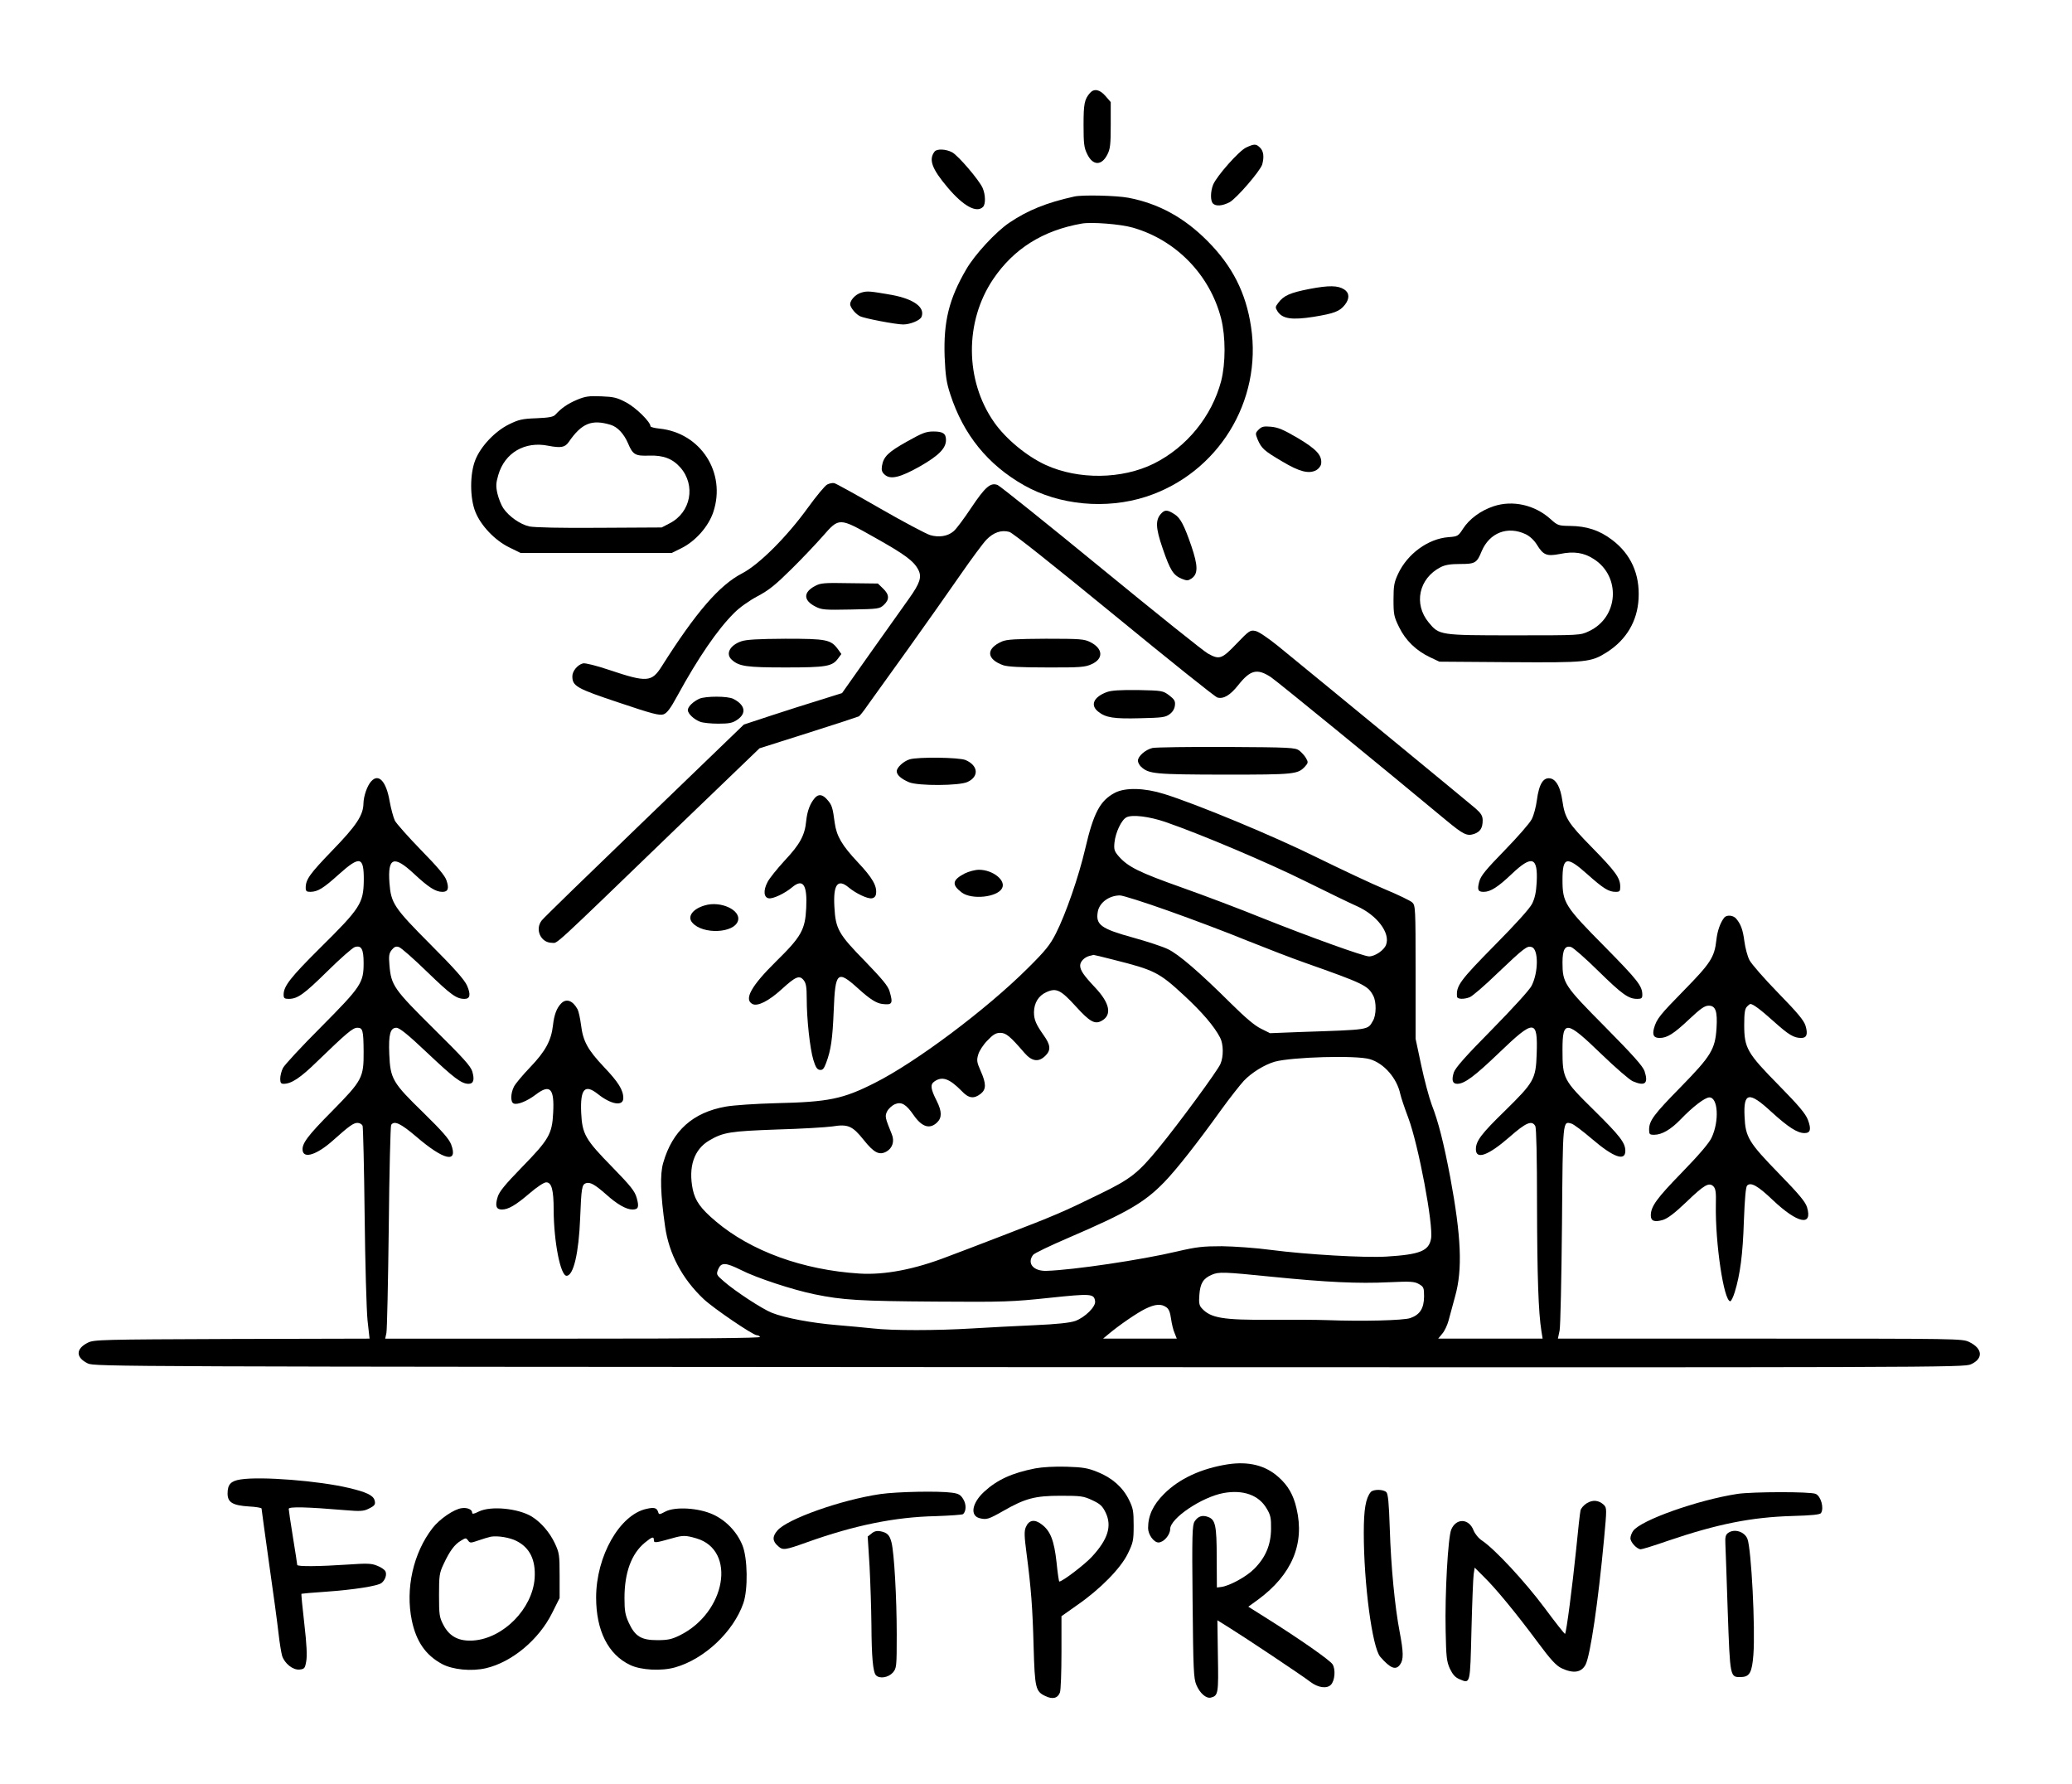<?xml version="1.0" standalone="no"?>
<!DOCTYPE svg PUBLIC "-//W3C//DTD SVG 20010904//EN"
 "http://www.w3.org/TR/2001/REC-SVG-20010904/DTD/svg10.dtd">
<svg version="1.0" xmlns="http://www.w3.org/2000/svg"
 width="1220pt" height="1050pt" viewBox="0 0 1220 1050"
 preserveAspectRatio="xMidYMid meet">

<g transform="translate(0,1050) scale(0.1,-0.1)"
fill="#000000" stroke="none">
<path d="M6418 9953 c-33 -38 -38 -64 -38 -189 0 -109 3 -134 21 -170 33 -70
85 -71 119 -4 17 33 20 59 20 174 l0 135 -31 36 c-34 39 -67 45 -91 18z"/>
<path d="M7338 9632 c-42 -19 -173 -167 -195 -219 -16 -40 -17 -95 -1 -111 17
-17 53 -15 97 7 40 21 181 184 193 223 12 44 8 78 -12 98 -24 24 -34 24 -82 2z"/>
<path d="M5503 9608 c-36 -47 -17 -101 77 -212 92 -109 170 -152 208 -114 16
16 15 71 -2 111 -20 46 -142 189 -179 210 -37 20 -90 22 -104 5z"/>
<path d="M6325 9343 c-163 -36 -274 -81 -382 -154 -79 -53 -204 -188 -254
-275 -101 -173 -134 -306 -127 -513 5 -112 10 -151 33 -221 77 -238 221 -416
435 -537 207 -117 483 -143 718 -67 424 138 685 562 618 1001 -30 200 -110
357 -256 504 -137 138 -288 221 -467 255 -69 13 -271 18 -318 7z m345 -183
c255 -73 454 -278 520 -535 27 -107 27 -263 0 -369 -55 -207 -202 -388 -396
-485 -188 -93 -444 -96 -637 -8 -111 51 -235 153 -304 252 -172 246 -174 592
-5 842 121 179 293 287 522 327 57 10 228 -3 300 -24z"/>
<path d="M7710 8799 c-113 -22 -152 -39 -183 -81 -19 -25 -19 -28 -4 -52 29
-43 84 -51 212 -31 122 20 153 32 184 71 28 36 27 70 -4 90 -37 24 -90 25
-205 3z"/>
<path d="M5073 8778 c-38 -10 -74 -52 -66 -76 8 -23 34 -52 56 -63 23 -13 212
-49 255 -49 41 0 100 24 108 45 22 56 -46 105 -176 129 -127 22 -142 24 -177
14z"/>
<path d="M3396 8146 c-54 -23 -90 -48 -126 -87 -11 -13 -38 -18 -111 -21 -84
-3 -105 -8 -162 -36 -83 -41 -166 -129 -198 -209 -33 -82 -33 -224 0 -306 32
-81 115 -168 199 -209 l67 -33 445 0 445 0 57 28 c83 41 160 128 188 213 77
231 -74 466 -317 491 -29 3 -53 9 -53 14 0 25 -84 108 -141 139 -56 30 -75 34
-149 37 -73 3 -94 0 -144 -21z m200 -147 c40 -12 78 -53 102 -109 28 -67 43
-75 124 -72 83 3 138 -18 184 -70 92 -105 62 -264 -62 -328 l-48 -25 -366 -2
c-228 -2 -383 2 -413 8 -54 12 -121 59 -154 108 -12 18 -27 56 -34 85 -10 44
-9 62 5 110 38 131 157 200 294 172 74 -14 98 -10 120 21 77 112 136 136 248
102z"/>
<path d="M7411 7971 c-20 -20 -20 -23 -6 -58 23 -53 37 -66 144 -129 102 -61
157 -75 201 -52 14 8 27 24 29 38 6 49 -26 85 -137 151 -85 50 -116 63 -158
67 -43 4 -55 1 -73 -17z"/>
<path d="M5339 7900 c-109 -61 -137 -88 -146 -143 -4 -24 0 -37 16 -51 34 -31
92 -17 210 50 108 62 151 105 151 154 0 38 -18 50 -74 50 -44 0 -66 -9 -157
-60z"/>
<path d="M4871 7648 c-14 -7 -65 -69 -115 -138 -123 -170 -286 -333 -386 -385
-134 -69 -273 -230 -474 -548 -59 -93 -87 -95 -308 -21 -77 26 -142 42 -155
39 -32 -8 -63 -45 -63 -76 0 -58 25 -72 274 -155 199 -67 239 -77 263 -69 21
8 40 33 83 112 119 218 235 388 332 484 31 32 89 73 138 99 68 36 107 68 200
160 64 63 146 150 183 192 99 113 96 113 309 -7 176 -99 228 -137 255 -189 22
-42 10 -79 -55 -170 -32 -45 -134 -188 -226 -318 l-168 -238 -131 -41 c-73
-22 -203 -64 -289 -92 l-158 -52 -585 -564 c-322 -310 -595 -575 -605 -589
-42 -53 -6 -132 60 -132 36 0 -18 -50 728 670 l494 475 287 91 c158 50 292 94
298 97 7 4 31 35 55 70 25 34 130 181 235 327 104 146 243 342 307 435 65 94
134 187 154 208 42 43 88 59 135 46 19 -5 257 -194 617 -489 322 -264 595
-483 608 -486 36 -10 75 13 122 72 72 91 112 101 193 48 31 -20 662 -535 1031
-842 103 -85 123 -95 166 -81 36 13 50 35 50 80 0 26 -9 41 -42 70 -37 32
-849 700 -1164 957 -60 48 -114 85 -133 88 -30 6 -37 1 -110 -75 -87 -91 -101
-96 -169 -58 -23 12 -305 238 -627 502 -322 264 -597 484 -611 490 -42 16 -73
-11 -156 -135 -42 -63 -88 -125 -103 -137 -34 -30 -87 -38 -138 -23 -23 7
-156 77 -295 157 -139 80 -260 147 -270 149 -9 2 -28 -1 -41 -8z"/>
<path d="M8795 7520 c-76 -25 -144 -75 -181 -133 -28 -43 -31 -45 -85 -49
-120 -9 -242 -98 -297 -216 -23 -49 -27 -70 -27 -152 0 -88 3 -101 33 -162 38
-78 100 -138 182 -177 l55 -26 413 -3 c456 -3 479 -1 574 59 114 73 179 182
186 315 8 145 -46 263 -156 346 -75 57 -150 81 -248 82 -68 1 -73 3 -114 40
-93 84 -223 113 -335 76z m189 -165 c24 -12 49 -35 65 -61 38 -62 58 -70 136
-55 82 17 140 8 198 -29 163 -103 148 -345 -28 -426 -50 -24 -52 -24 -440 -24
-440 0 -441 1 -503 76 -90 109 -58 259 70 325 27 14 58 19 116 19 88 0 98 6
126 75 46 109 153 151 260 100z"/>
<path d="M6840 7480 c-38 -38 -37 -85 6 -209 44 -128 62 -157 112 -178 30 -12
37 -12 57 1 40 27 40 74 -1 194 -41 119 -64 163 -97 184 -41 27 -57 28 -77 8z"/>
<path d="M4798 7050 c-69 -37 -68 -84 2 -120 38 -20 55 -21 210 -18 162 3 169
4 194 27 34 32 33 61 -5 97 l-30 29 -167 2 c-151 3 -171 1 -204 -17z"/>
<path d="M4365 6725 c-69 -24 -94 -75 -56 -109 43 -39 88 -45 316 -45 239 0
275 6 309 52 l20 27 -20 28 c-42 57 -67 62 -309 62 -164 -1 -230 -5 -260 -15z"/>
<path d="M5900 6724 c-96 -42 -93 -104 7 -140 28 -9 98 -13 258 -13 196 -1
225 2 262 19 72 32 68 92 -7 130 -36 18 -58 20 -262 20 -176 -1 -230 -4 -258
-16z"/>
<path d="M6517 6426 c-78 -29 -99 -77 -51 -115 45 -36 92 -43 246 -39 130 3
150 5 175 24 18 13 29 32 31 52 3 25 -3 35 -34 59 -37 27 -40 28 -183 31 -106
1 -156 -2 -184 -12z"/>
<path d="M4118 6387 c-37 -17 -68 -47 -68 -67 0 -21 36 -55 73 -69 16 -6 63
-11 106 -11 65 0 84 4 112 23 56 38 47 87 -23 123 -33 17 -162 17 -200 1z"/>
<path d="M6786 6097 c-42 -10 -86 -49 -86 -75 0 -10 9 -27 19 -36 46 -42 79
-45 489 -46 418 0 434 2 477 49 18 20 18 25 5 48 -8 14 -26 34 -40 45 -24 17
-52 19 -427 21 -221 1 -417 -2 -437 -6z"/>
<path d="M5356 6030 c-36 -11 -76 -48 -76 -70 0 -22 26 -45 73 -65 54 -22 296
-21 344 2 69 32 63 97 -12 129 -39 16 -279 19 -329 4z"/>
<path d="M2186 5901 c-24 -26 -45 -87 -46 -131 -1 -69 -42 -131 -184 -277
-132 -137 -156 -170 -156 -219 0 -20 5 -24 28 -24 44 1 76 21 167 103 124 111
148 106 147 -35 -2 -135 -19 -163 -257 -398 -174 -173 -215 -225 -215 -275 0
-21 5 -25 30 -25 52 0 90 27 230 165 74 73 146 136 159 140 39 12 52 -12 52
-94 0 -117 -14 -138 -250 -376 -115 -115 -216 -224 -225 -242 -9 -18 -16 -46
-16 -63 0 -23 4 -30 20 -30 46 0 99 35 199 133 172 166 208 197 235 197 32 0
36 -14 37 -140 1 -154 -8 -170 -185 -350 -145 -146 -180 -193 -174 -233 7 -50
86 -23 179 60 94 84 120 103 144 103 13 0 26 -8 30 -17 3 -10 9 -247 12 -528
3 -280 11 -558 17 -617 l12 -108 -811 -2 c-774 -3 -812 -4 -848 -22 -72 -36
-72 -87 0 -122 37 -19 178 -19 5541 -22 5391 -2 5505 -2 5547 17 74 33 69 93
-10 131 -41 20 -60 20 -1232 20 l-1190 0 10 48 c5 26 11 307 14 624 5 620 4
608 55 594 13 -3 67 -44 121 -90 127 -109 197 -134 197 -71 0 48 -32 89 -185
240 -180 177 -185 186 -185 356 0 177 22 174 230 -27 82 -79 165 -151 184
-159 73 -31 93 -13 69 60 -11 30 -66 92 -232 260 -241 243 -251 258 -251 380
0 74 15 101 51 90 13 -4 85 -67 159 -140 141 -138 178 -165 230 -165 25 0 30
4 30 24 0 52 -27 86 -220 282 -236 238 -250 260 -250 394 0 137 24 143 146 34
94 -84 126 -104 167 -104 24 0 27 4 27 30 0 52 -27 89 -166 231 -143 146 -160
173 -175 277 -11 75 -34 120 -67 129 -44 11 -70 -30 -83 -128 -5 -38 -18 -88
-30 -111 -12 -24 -84 -106 -160 -184 -110 -113 -140 -149 -149 -183 -13 -49
-8 -61 26 -61 40 0 84 28 166 106 118 112 154 100 146 -50 -3 -58 -11 -94 -27
-126 -14 -28 -97 -120 -216 -240 -209 -212 -232 -243 -226 -307 1 -15 40 -17
75 -3 14 5 88 68 163 141 159 151 175 163 202 154 40 -13 40 -148 -1 -228 -12
-24 -111 -133 -233 -257 -158 -160 -215 -225 -225 -253 -14 -45 -8 -67 20 -67
43 0 101 43 248 184 206 198 227 197 220 -8 -5 -149 -16 -167 -188 -336 -139
-135 -170 -177 -170 -225 0 -64 73 -37 197 71 99 87 133 101 153 65 6 -13 10
-179 10 -468 1 -411 8 -630 26 -740 l7 -43 -308 0 -307 0 24 29 c14 16 30 51
37 77 7 27 25 92 39 144 44 157 36 350 -29 700 -39 205 -70 327 -109 427 -16
43 -44 148 -62 233 l-33 155 0 392 c0 380 -1 393 -20 411 -11 10 -83 45 -160
77 -77 32 -257 117 -400 187 -254 126 -710 315 -900 374 -118 37 -230 39 -291
7 -87 -46 -125 -118 -174 -328 -38 -164 -115 -386 -173 -500 -34 -67 -61 -101
-166 -205 -243 -242 -658 -553 -901 -675 -188 -95 -272 -112 -581 -119 -118
-3 -251 -12 -295 -20 -194 -34 -315 -142 -369 -331 -20 -67 -16 -187 11 -375
23 -162 101 -308 227 -427 57 -54 291 -213 313 -213 7 0 16 -4 19 -10 4 -7
-365 -10 -1101 -10 l-1106 0 7 33 c4 17 10 298 14 622 3 325 10 596 14 603 18
27 55 10 148 -69 163 -140 248 -159 205 -45 -13 33 -54 79 -164 187 -180 175
-194 198 -200 343 -5 118 6 156 42 156 18 0 67 -39 181 -147 158 -149 201
-182 243 -183 30 0 37 23 23 72 -10 33 -53 80 -227 252 -235 233 -251 255
-261 374 -5 57 -2 71 14 91 15 18 25 22 42 16 13 -4 88 -70 166 -146 140 -135
172 -159 220 -159 33 0 38 25 15 78 -15 34 -73 100 -215 242 -216 217 -233
243 -242 363 -11 151 26 164 145 53 86 -80 127 -106 167 -106 33 0 40 20 24
67 -8 27 -53 80 -149 178 -75 77 -145 156 -155 174 -9 19 -23 71 -31 115 -20
117 -65 165 -108 117z m4674 -239 c209 -72 606 -240 825 -349 132 -65 269
-132 304 -147 119 -53 199 -159 172 -228 -12 -32 -65 -68 -100 -68 -32 0 -348
114 -629 226 -128 52 -342 133 -475 180 -251 89 -314 121 -368 181 -28 32 -31
42 -27 83 6 59 41 134 71 149 34 17 132 5 227 -27z m18 -523 c141 -50 351
-129 465 -176 115 -46 270 -106 345 -132 343 -121 367 -133 398 -193 19 -36
18 -114 -2 -147 -32 -55 -14 -52 -427 -66 l-179 -7 -54 27 c-37 18 -92 65
-176 148 -181 180 -309 291 -372 320 -31 15 -122 45 -202 67 -192 53 -224 76
-210 154 10 53 66 94 129 95 16 1 144 -40 285 -90z m-320 -289 c239 -60 267
-74 413 -209 108 -100 178 -182 213 -249 20 -38 21 -112 2 -155 -16 -39 -247
-353 -362 -493 -124 -151 -166 -184 -349 -273 -214 -105 -266 -127 -570 -244
-143 -55 -289 -111 -325 -124 -196 -76 -371 -109 -519 -100 -334 21 -639 132
-846 307 -90 76 -121 120 -136 188 -27 133 7 236 98 289 82 48 123 54 398 64
143 4 289 13 325 18 93 15 119 4 186 -80 60 -75 91 -91 133 -68 36 20 49 61
32 102 -40 99 -42 106 -27 136 8 15 29 34 45 41 39 16 66 0 111 -65 48 -69 94
-84 137 -43 30 28 29 66 -1 126 -37 73 -40 98 -14 116 46 32 88 17 160 -56 41
-44 72 -48 112 -17 33 26 34 59 0 135 -23 52 -24 63 -14 97 6 21 30 58 54 82
33 35 50 45 75 45 34 0 57 -18 143 -118 44 -51 84 -56 123 -17 34 33 31 64
-10 121 -45 64 -57 91 -57 136 1 55 27 97 74 118 58 26 84 13 174 -86 80 -88
110 -105 149 -84 64 34 51 104 -38 198 -67 71 -87 101 -87 128 0 24 25 49 55
57 11 2 21 5 23 6 2 0 56 -12 120 -29z m1508 -585 c84 -25 159 -112 179 -205
4 -19 25 -82 47 -140 60 -160 149 -633 134 -712 -13 -72 -66 -93 -262 -105
-129 -8 -471 12 -679 39 -88 12 -218 21 -290 22 -112 0 -149 -4 -265 -31 -211
-50 -611 -109 -767 -114 -78 -3 -118 44 -80 94 6 9 100 54 207 100 349 150
450 209 566 329 69 71 193 228 333 423 52 72 113 149 135 173 46 48 120 94
181 112 101 28 482 39 561 15z m-3703 -1241 c92 -47 306 -117 433 -143 166
-34 263 -40 714 -43 405 -3 451 -1 668 22 247 26 264 25 270 -20 5 -31 -59
-95 -117 -116 -32 -11 -106 -19 -241 -25 -107 -5 -271 -13 -365 -19 -212 -13
-473 -13 -585 0 -47 5 -143 14 -215 20 -146 12 -305 42 -380 72 -56 22 -217
127 -284 186 -44 38 -44 40 -32 71 18 41 43 40 134 -5z m3128 -40 c320 -32
505 -41 689 -32 127 6 149 4 175 -11 28 -16 30 -22 30 -74 -1 -69 -24 -106
-81 -126 -40 -14 -281 -20 -494 -12 -58 2 -206 3 -330 2 -279 -2 -352 10 -404
68 -15 16 -18 32 -14 80 5 66 22 95 73 117 42 18 69 17 356 -12z m-624 -179
c15 -10 23 -30 28 -67 4 -29 13 -68 21 -85 l13 -33 -217 0 -217 0 30 25 c64
54 172 128 220 151 58 28 92 30 122 9z"/>
<path d="M4798 5803 c-28 -32 -45 -77 -51 -135 -8 -85 -36 -137 -127 -234 -45
-49 -91 -106 -101 -127 -26 -49 -22 -91 8 -95 25 -4 94 29 136 64 65 55 91 17
84 -121 -6 -128 -29 -169 -178 -315 -145 -143 -190 -223 -139 -250 30 -16 95
16 174 88 81 74 103 83 128 52 14 -18 18 -40 18 -109 0 -121 19 -294 39 -360
13 -43 22 -57 38 -59 17 -2 24 6 37 40 29 78 38 141 45 310 9 229 21 240 145
128 68 -62 107 -86 141 -90 59 -7 64 2 43 74 -9 32 -43 72 -145 178 -156 159
-173 190 -180 318 -8 133 19 170 84 116 42 -35 111 -68 136 -64 14 2 23 11 25
26 7 46 -21 95 -107 186 -94 100 -125 154 -136 231 -12 90 -16 105 -42 135
-28 34 -53 38 -75 13z"/>
<path d="M5680 5358 c-73 -38 -78 -66 -17 -112 59 -44 209 -28 237 25 25 46
-54 109 -136 109 -22 0 -60 -10 -84 -22z"/>
<path d="M4149 5170 c-72 -21 -104 -67 -72 -102 61 -70 245 -62 268 11 20 63
-102 120 -196 91z"/>
<path d="M10152 5098 c-23 -30 -40 -77 -46 -132 -11 -101 -35 -137 -190 -295
-143 -146 -161 -168 -177 -223 -11 -41 -2 -58 33 -58 44 0 83 24 175 111 66
62 90 79 114 79 41 0 52 -34 46 -132 -8 -125 -32 -164 -210 -346 -159 -162
-187 -199 -187 -252 0 -27 3 -30 30 -30 45 0 98 31 155 90 73 76 144 130 170
130 51 0 59 -139 13 -237 -15 -32 -73 -100 -175 -205 -149 -153 -183 -200
-183 -253 0 -33 22 -41 72 -26 28 9 69 40 137 105 106 102 134 118 160 92 13
-14 16 -35 14 -109 -4 -225 47 -567 85 -567 5 0 17 24 26 53 32 103 48 225 54
419 5 130 11 201 19 209 22 22 63 -1 152 -86 145 -137 235 -156 201 -42 -9 31
-46 76 -164 197 -180 185 -199 216 -204 338 -7 143 26 149 159 26 99 -90 152
-124 194 -124 35 0 41 22 20 78 -14 36 -52 82 -171 203 -187 190 -204 219
-204 356 0 70 4 95 16 107 8 9 18 16 20 16 16 0 59 -32 137 -102 89 -80 119
-98 163 -98 32 0 40 22 25 72 -10 32 -47 76 -161 193 -81 83 -157 170 -169
193 -12 23 -25 73 -30 111 -9 69 -21 101 -49 134 -18 20 -55 23 -70 5z"/>
<path d="M3305 4594 c-27 -27 -42 -67 -49 -129 -10 -90 -44 -153 -134 -247
-44 -46 -87 -97 -96 -115 -20 -40 -21 -92 -1 -99 22 -9 79 14 129 52 85 65
111 37 103 -108 -6 -124 -26 -157 -183 -318 -101 -104 -135 -145 -144 -177
-16 -52 -8 -73 25 -73 38 0 81 25 164 96 43 37 84 64 97 64 32 0 44 -44 44
-164 1 -186 40 -386 76 -386 41 0 72 135 80 340 7 175 10 197 34 205 25 8 53
-8 120 -67 63 -57 118 -88 154 -88 35 0 40 15 25 68 -11 40 -34 69 -146 184
-157 160 -175 192 -181 318 -6 140 21 171 98 110 79 -63 150 -74 150 -24 0 47
-29 94 -113 182 -97 103 -124 152 -136 249 -5 39 -14 79 -20 91 -28 52 -66 66
-96 36z"/>
<path d="M7228 1880 c-156 -25 -284 -84 -374 -174 -65 -65 -94 -128 -94 -201
0 -39 34 -85 61 -85 30 0 69 44 69 79 0 63 185 188 314 212 116 21 208 -12
254 -91 23 -38 27 -56 26 -120 -1 -94 -32 -168 -99 -235 -45 -46 -146 -101
-195 -107 l-25 -3 -1 175 c0 191 -8 224 -50 240 -34 13 -60 5 -80 -26 -14 -21
-16 -76 -12 -471 4 -404 6 -452 22 -491 21 -50 58 -82 86 -75 43 11 45 25 41
245 l-3 210 69 -43 c89 -55 427 -280 479 -320 45 -34 96 -41 120 -17 24 24 29
91 10 121 -17 25 -186 144 -388 271 l-108 68 58 42 c199 147 275 328 226 536
-18 80 -50 135 -105 184 -77 70 -177 95 -301 76z"/>
<path d="M6095 1856 c-137 -27 -224 -67 -301 -138 -71 -66 -84 -140 -26 -155
40 -10 52 -7 138 42 131 75 188 90 339 90 119 0 135 -2 186 -26 47 -22 60 -34
79 -73 38 -79 14 -157 -80 -259 -42 -46 -174 -147 -193 -147 -2 0 -10 51 -16
113 -14 128 -36 185 -87 223 -42 33 -76 27 -94 -16 -10 -24 -9 -53 4 -152 27
-206 36 -323 42 -553 7 -244 12 -262 69 -289 43 -21 73 -13 86 21 5 13 9 120
9 237 l0 212 92 65 c136 94 257 217 299 304 31 64 34 77 34 165 0 84 -3 102
-28 152 -36 73 -99 129 -185 163 -56 23 -85 28 -182 31 -71 2 -142 -2 -185
-10z"/>
<path d="M1416 1791 c-57 -9 -76 -29 -76 -83 0 -52 30 -70 126 -76 41 -2 74
-8 74 -12 0 -4 20 -149 44 -321 25 -173 50 -359 56 -414 6 -55 16 -114 21
-132 15 -46 64 -85 103 -81 28 3 32 7 39 48 6 31 3 100 -11 220 -11 96 -19
176 -17 178 1 1 65 7 142 12 169 12 309 34 330 52 22 18 32 50 22 69 -5 9 -26
24 -48 32 -33 14 -59 15 -173 7 -164 -11 -298 -13 -298 -2 0 4 -11 77 -25 162
-14 85 -25 161 -25 168 0 14 109 11 335 -8 82 -7 105 -6 132 7 40 19 46 27 38
53 -9 28 -49 47 -151 71 -176 42 -518 69 -638 50z"/>
<path d="M8071 1717 c-30 -37 -41 -102 -41 -241 0 -299 50 -675 97 -729 60
-69 92 -81 117 -45 21 29 20 72 -3 193 -28 146 -51 383 -58 608 -5 151 -10
202 -20 213 -18 18 -77 18 -92 1z"/>
<path d="M5184 1705 c-232 -34 -550 -147 -607 -215 -31 -36 -29 -63 5 -92 28
-25 40 -23 169 23 279 100 519 149 758 154 85 3 158 8 162 12 19 19 19 59 0
89 -15 25 -28 32 -66 37 -77 11 -323 6 -421 -8z"/>
<path d="M10230 1706 c-234 -36 -570 -155 -614 -218 -9 -12 -16 -32 -16 -43 0
-24 39 -65 61 -65 8 0 80 22 160 50 292 99 491 139 734 146 111 3 161 8 167
17 19 29 0 99 -31 113 -30 14 -373 13 -461 0z"/>
<path d="M9343 1651 c-18 -11 -35 -31 -37 -43 -3 -13 -15 -117 -26 -233 -21
-205 -57 -486 -65 -493 -2 -2 -57 67 -122 155 -115 154 -289 341 -365 393 -22
14 -43 40 -52 62 -27 70 -102 73 -131 4 -19 -45 -38 -378 -33 -596 3 -155 6
-181 25 -223 17 -35 31 -51 57 -62 64 -27 62 -34 70 288 4 161 10 309 13 330
l6 39 54 -54 c69 -67 190 -214 317 -385 77 -104 108 -137 140 -153 70 -33 117
-26 142 21 28 56 74 366 109 743 16 172 16 179 -1 197 -30 28 -65 32 -101 10z"/>
<path d="M2719 1622 c-45 -5 -131 -64 -172 -117 -114 -147 -161 -358 -122
-545 26 -123 81 -203 177 -255 63 -34 174 -45 260 -25 153 36 311 168 389 325
l44 88 0 131 c0 123 -2 135 -28 191 -30 64 -81 123 -135 157 -80 49 -242 65
-313 30 -30 -15 -39 -16 -39 -6 0 18 -29 31 -61 26z m322 -193 c79 -40 114
-112 107 -220 -13 -179 -184 -353 -360 -366 -86 -6 -142 23 -178 93 -23 44
-25 60 -25 174 0 115 2 130 27 183 36 77 64 115 101 137 29 18 31 18 43 2 11
-16 15 -16 61 0 26 9 59 19 73 22 41 7 112 -5 151 -25z"/>
<path d="M3807 1618 c-158 -34 -297 -278 -297 -522 0 -195 71 -336 200 -397
63 -31 187 -37 266 -14 172 49 343 210 401 378 28 81 25 264 -5 339 -32 80
-97 148 -174 183 -85 39 -223 47 -280 17 -36 -19 -38 -19 -43 -2 -8 24 -23 28
-68 18z m294 -174 c237 -70 173 -437 -99 -571 -47 -23 -70 -28 -132 -28 -94 0
-131 22 -168 103 -21 46 -25 70 -25 146 0 149 41 260 120 325 43 35 53 38 53
15 0 -18 9 -17 105 10 66 19 81 19 146 0z"/>
<path d="M5132 1473 l-23 -18 11 -175 c5 -96 10 -251 11 -345 1 -188 9 -279
27 -297 22 -22 73 -13 99 16 22 26 23 32 23 226 0 212 -15 481 -31 541 -11 43
-25 57 -65 65 -21 4 -37 0 -52 -13z"/>
<path d="M10175 1476 c-14 -10 -18 -24 -16 -62 1 -27 8 -208 14 -401 14 -390
13 -387 79 -385 50 1 64 27 72 131 12 154 -12 623 -35 682 -17 43 -77 62 -114
35z"/>
</g>
</svg>
